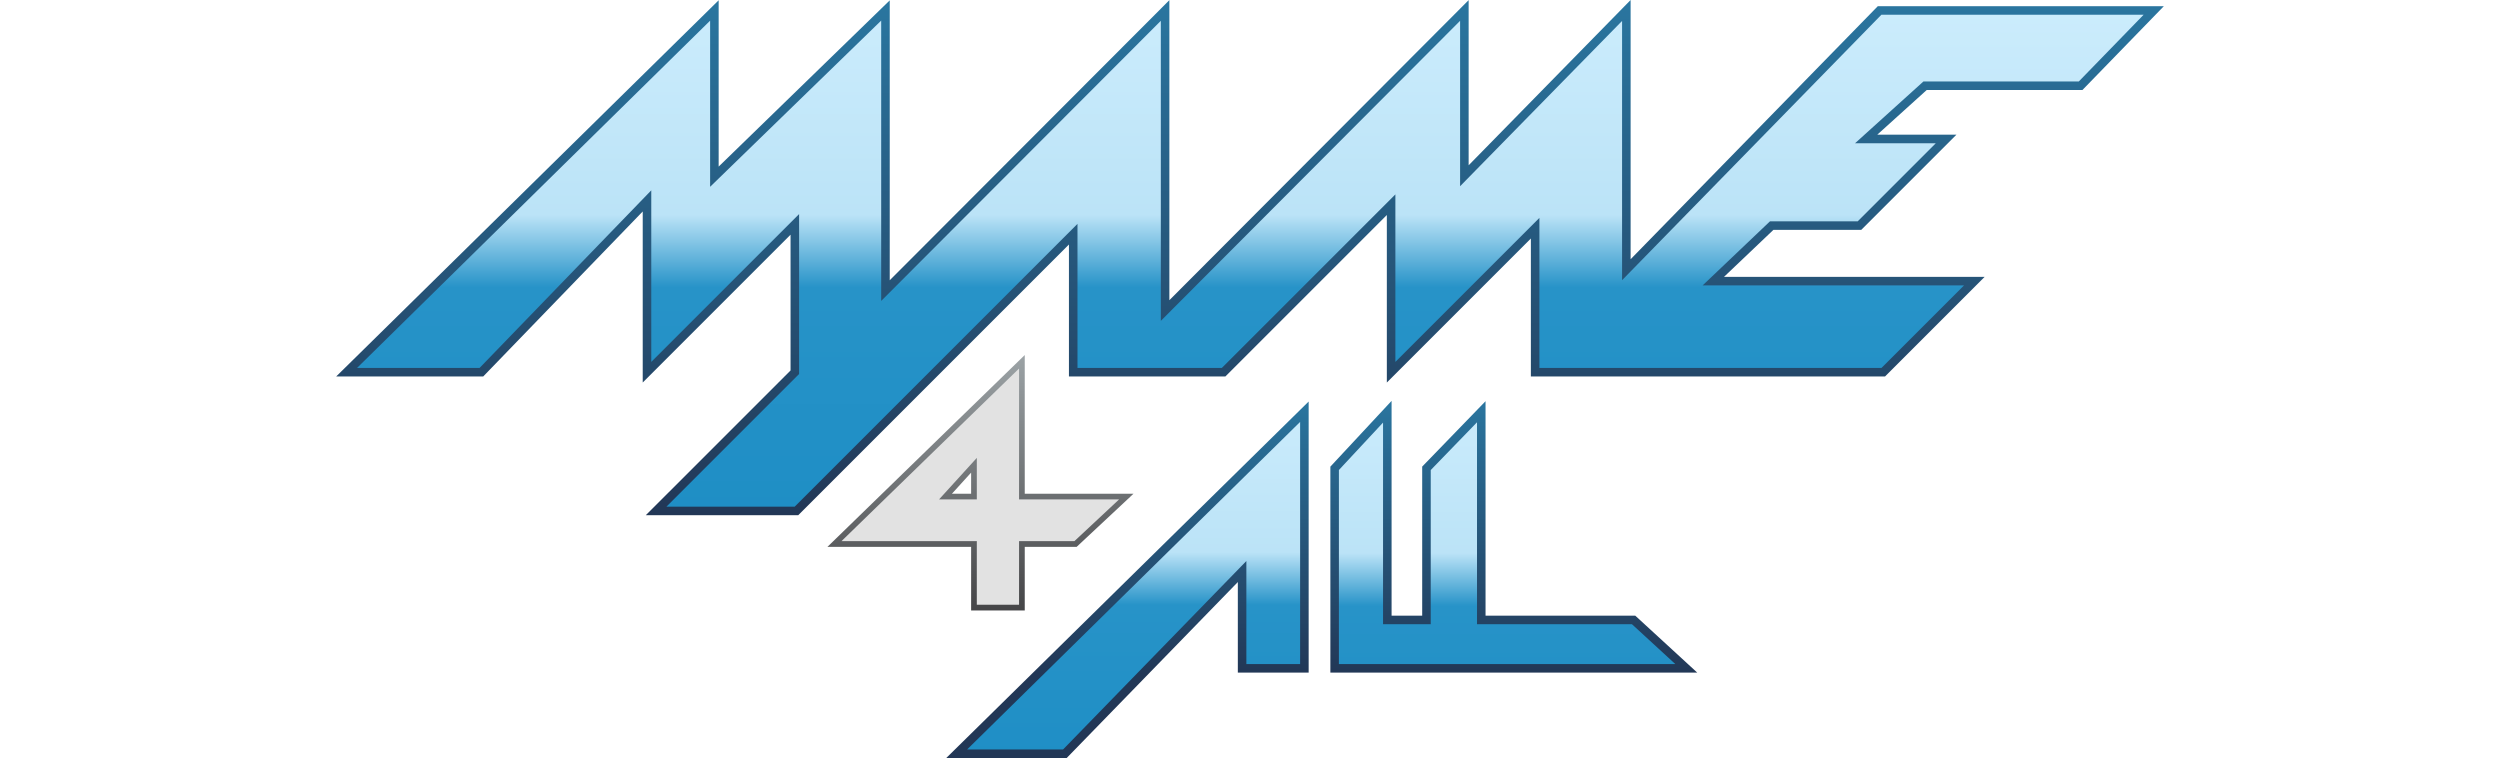 <?xml version="1.0" encoding="utf-8"?>
<!-- Generator: Adobe Illustrator 16.0.0, SVG Export Plug-In . SVG Version: 6.00 Build 0)  -->
<!DOCTYPE svg PUBLIC "-//W3C//DTD SVG 1.1//EN" "http://www.w3.org/Graphics/SVG/1.1/DTD/svg11.dtd">
<svg version="1.1" id="TEXT" xmlns="http://www.w3.org/2000/svg" xmlns:xlink="http://www.w3.org/1999/xlink" x="0px" y="0px"
	 width="878px" height="266.225px" viewBox="-172.762 -17.335 878 266.225" enable-background="new -172.762 -17.335 878 266.225"
	 xml:space="preserve">
<g>
	
		<linearGradient id="SVGID_1_" gradientUnits="userSpaceOnUse" x1="-951.704" y1="423.118" x2="-951.704" y2="602.17" gradientTransform="matrix(1 0 0 1 1218 -436.775)">
		<stop  offset="0.005" style="stop-color:#CBECFC"/>
		<stop  offset="0.401" style="stop-color:#BBE3F7"/>
		<stop  offset="0.543" style="stop-color:#2793C8"/>
		<stop  offset="1" style="stop-color:#1E8EC5"/>
	</linearGradient>
	<polygon fill="url(#SVGID_1_)" points="583.629,-13.657 487.355,-13.657 398.413,77.391 398.413,-13.657 341.527,44.391 
		341.527,-13.657 236.423,91.724 236.423,-13.657 138.214,84.724 138.214,-13.657 78.131,44.724 78.131,-13.657 -51.036,113.391 
		-3.703,113.391 54.464,53.224 54.464,113.391 106.381,61.474 106.381,113.391 57.673,162.099 106.964,162.099 204.151,64.912 
		204.151,113.391 256.964,113.391 315.798,54.558 315.798,113.391 366.381,62.808 366.381,113.391 488.631,113.391 520.631,81.391 
		428.963,81.391 449.463,61.891 480.297,61.891 510.713,31.474 482.631,31.474 503.338,12.766 557.963,12.766 	"/>
	
		<linearGradient id="SVGID_2_" gradientUnits="userSpaceOnUse" x1="-297.762" y1="518.945" x2="-297.762" y2="337.612" gradientTransform="matrix(1 0 0 -1 564 501.225)">
		<stop  offset="0" style="stop-color:#2A76A0"/>
		<stop  offset="1" style="stop-color:#223756"/>
	</linearGradient>
	<path fill="url(#SVGID_2_)" d="M54.048,163.599l50.833-50.83V65.095l-51.917,51.914l-0.002-60.075L-3.066,114.89h-51.638
		L79.631-17.239v58.412l60.083-58.38v98.302l98.209-98.378l-0.002,105.377L343.025-17.287v58.002l56.888-58.05v91.042l86.811-88.866
		h96.908v1.502v-1.502h3.549l-28.582,29.423h-54.684L486.53,29.972h27.807L480.918,63.39l-30.855-0.002l-17.35,16.504h91.537
		l-34.998,34.998H364.879V66.429l-50.583,50.583V58.179l-56.712,56.711H202.65l-0.002-46.354l-95.063,95.063H54.048L54.048,163.599z
		 M107.881,114.011l-46.585,46.586h45.046l99.309-99.312v50.602h50.69l60.957-60.954v58.833l50.582-50.578v52.702h120.129l28.998-29
		h-91.795l23.65-22.5h30.813l27.416-27.417h-28.356l24.024-21.707h54.568l22.752-23.422l-92.094-0.003L396.911,81.07V-9.982
		l-56.888,58.05V-10.03L234.921,95.353V-10.03l-98.208,98.382v-98.461L76.631,48.269v-58.348L-47.371,111.887h43.033l60.303-62.376
		v60.257l51.917-51.914L107.881,114.011L107.881,114.011z"/>
</g>
<g>
	<g>
		<path fill="#E2E2E2" d="M186.131,157.056v-47.333l-65.833,64h48.999v22.334h16.834v-22.334h18.833l17.834-16.667H186.131z
			 M169.297,157.056h-9.999l9.999-10.999V157.056z"/>
	</g>
	<g>
		
			<linearGradient id="SVGID_3_" gradientUnits="userSpaceOnUse" x1="-392.418" y1="394.446" x2="-392.418" y2="304.112" gradientTransform="matrix(1 0 0 -1 564 501.225)">
			<stop  offset="0.005" style="stop-color:#9CA3A6"/>
			<stop  offset="1" style="stop-color:#454547"/>
		</linearGradient>
		<path fill="url(#SVGID_3_)" d="M168.296,197.057v-22.334h-50.464l69.299-67.368v48.7h38.201l-19.975,18.668l-18.226-0.002v22.336
			H168.296L168.296,197.057z M122.761,172.721h47.536v22.335h14.833v-22.335h19.438l15.692-14.666h-34.13v-0.999h1.001h-1.001v0.999
			h-1v-45.966L122.761,172.721L122.761,172.721z M157.036,158.055l13.262-14.586v13.587v0.999H157.036L157.036,158.055z
			 M169.297,157.056v-1.001V157.056L169.297,157.056z M161.559,156.055h6.737v-7.413L161.559,156.055L161.559,156.055z"/>
	</g>
</g>
<g>
	<g>
		<g>
			
				<linearGradient id="SVGID_4_" gradientUnits="userSpaceOnUse" x1="-993.724" y1="561.183" x2="-993.724" y2="691.37" gradientTransform="matrix(1 0 0 1 1218 -436.775)">
				<stop  offset="0.005" style="stop-color:#CBECFC"/>
				<stop  offset="0.401" style="stop-color:#BBE3F7"/>
				<stop  offset="0.543" style="stop-color:#2793C8"/>
				<stop  offset="1" style="stop-color:#1E8EC5"/>
			</linearGradient>
			<polygon fill="url(#SVGID_4_)" points="163.214,247.39 285.339,127.265 285.339,217.39 263.464,217.39 263.464,183.39 
				201.214,247.39 			"/>
		</g>
		<g>
			<g>
				
					<linearGradient id="SVGID_5_" gradientUnits="userSpaceOnUse" x1="-340.807" y1="378.946" x2="-340.807" y2="281.612" gradientTransform="matrix(1 0 0 -1 564 501.225)">
					<stop  offset="0" style="stop-color:#2A76A0"/>
					<stop  offset="1" style="stop-color:#223756"/>
				</linearGradient>
				<path fill="url(#SVGID_5_)" d="M163.215,248.89v-1.5l1.05,1.068l-1.05-1.068V248.89h-3.667l127.289-125.209v95.208h-24.873
					v-31.807l-60.118,61.808H163.215L163.215,248.89z M166.876,245.89l33.701-0.002l64.384-66.194v36.195h18.877v-85.046
					L166.876,245.89L166.876,245.89z"/>
			</g>
		</g>
	</g>
</g>
<g>
	<g>
		<g>
			
				<linearGradient id="SVGID_6_" gradientUnits="userSpaceOnUse" x1="-860.287" y1="561.165" x2="-860.287" y2="692.165" gradientTransform="matrix(1 0 0 1 1218 -436.775)">
				<stop  offset="0.005" style="stop-color:#CBECFC"/>
				<stop  offset="0.401" style="stop-color:#BBE3F7"/>
				<stop  offset="0.543" style="stop-color:#2793C8"/>
				<stop  offset="1" style="stop-color:#1E8EC5"/>
			</linearGradient>
			<polygon fill="url(#SVGID_6_)" points="314.464,127.265 295.964,147.14 295.964,217.39 419.463,217.39 400.963,200.39 
				347.463,200.39 347.463,127.265 328.213,147.14 328.213,200.39 314.464,200.39 			"/>
		</g>
		<g>
			<g>
				
					<linearGradient id="SVGID_7_" gradientUnits="userSpaceOnUse" x1="-205.111" y1="378.947" x2="-205.111" y2="281.612" gradientTransform="matrix(1 0 0 -1 564 501.225)">
					<stop  offset="0" style="stop-color:#2A76A0"/>
					<stop  offset="1" style="stop-color:#223756"/>
				</linearGradient>
				<path fill="url(#SVGID_7_)" d="M294.464,218.889v-72.342l18.899-20.307l2.6-2.789v75.437h10.75v-52.356l22.248-22.971v75.329
					h52.586l21.768,19.999H294.464L294.464,218.889z M297.462,147.729v68.16h118.15l-15.234-14.001h-54.414l-0.002-70.919
					l-16.248,16.777v54.142h-16.75v-70.813L297.462,147.729L297.462,147.729z"/>
			</g>
		</g>
	</g>
</g>
</svg>
